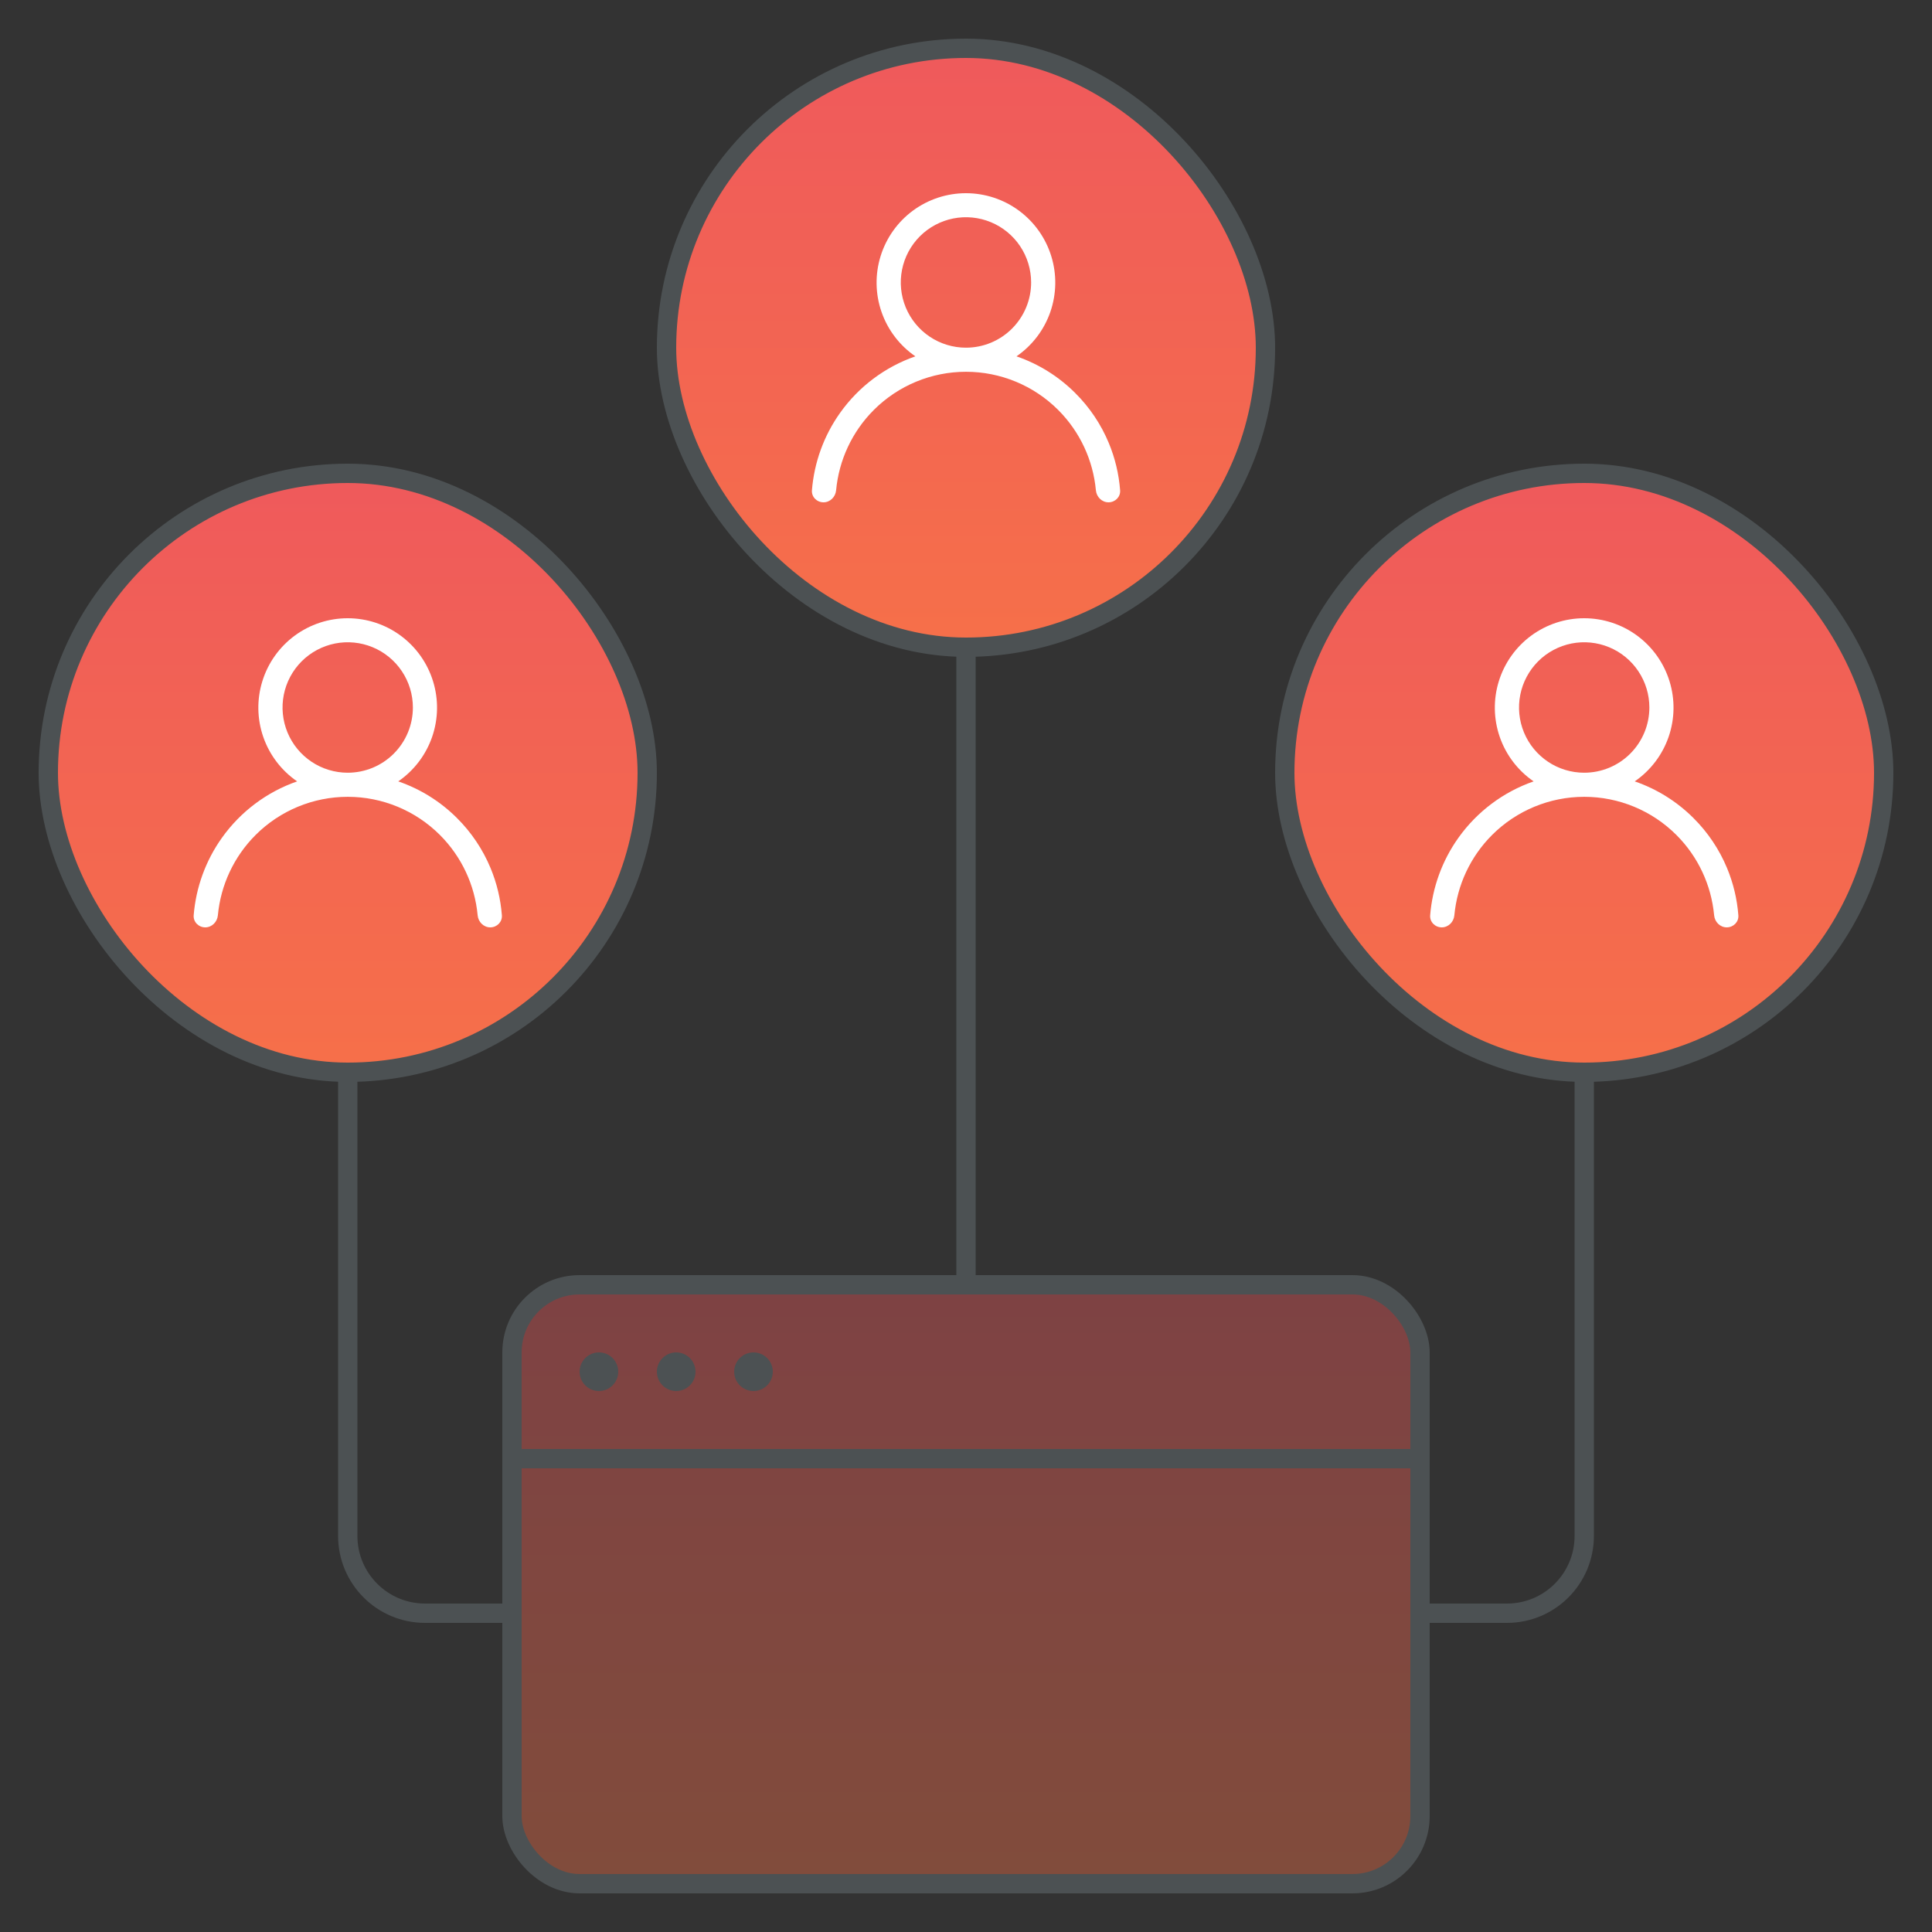 <?xml version="1.0" encoding="utf-8"?>

<!--
 * Copyright (c) 2020, WSO2 Inc. (http://www.wso2.org) All Rights Reserved.
 *
 * WSO2 Inc. licenses this file to you under the Apache License,
 * Version 2.0 (the "License"); you may not use this file except
 * in compliance with the License.
 * You may obtain a copy of the License at
 *
 *     http://www.apache.org/licenses/LICENSE-2.0
 *
 * Unless required by applicable law or agreed to in writing,
 * software distributed under the License is distributed on an
 * "AS IS" BASIS, WITHOUT WARRANTIES OR CONDITIONS OF ANY
 * KIND, either express or implied. See the License for the
 * specific language governing permissions and limitations
 * under the License.
-->

<svg id="ldap-illustration" width="100" height="100" viewBox="0 0 100 100" fill="none" xmlns="http://www.w3.org/2000/svg">
    <rect x="0" y="0" width="100" height="100" fill="#333333" stroke="none"/>
    <path d="M18 55.5V79.5C18 81.709 19.791 83.5 22 83.5H26.5" stroke="#4C5153" />
    <path d="M82 55.5V79.5C82 81.709 80.209 83.5 78 83.5H73.5" stroke="#4C5153" />
    <path d="M50 33.5V66.5" stroke="#4C5153" />
    <rect x="2.5" y="24.5" width="31" height="31" rx="15.5" fill="url(#paint0_linear_1756_43)" />
    <path
        d="M23.652 42.341C22.796 41.486 21.757 40.837 20.613 40.444C21.427 39.885 22.041 39.08 22.365 38.147C22.689 37.213 22.706 36.201 22.413 35.257C22.121 34.313 21.534 33.488 20.74 32.902C19.945 32.316 18.984 32 17.996 32C17.009 32 16.048 32.316 15.253 32.902C14.459 33.488 13.872 34.313 13.58 35.257C13.287 36.201 13.304 37.213 13.628 38.147C13.952 39.08 14.566 39.885 15.38 40.444C13.811 40.99 12.45 42.01 11.487 43.364C10.644 44.547 10.141 45.935 10.025 47.376C9.998 47.72 10.28 48 10.625 48C10.969 48 11.245 47.72 11.277 47.377C11.422 45.814 12.107 44.342 13.226 43.222C14.492 41.955 16.209 41.243 18 41.243C19.791 41.243 21.508 41.955 22.774 43.222C23.892 44.341 24.578 45.813 24.723 47.376C24.755 47.72 25.031 48 25.376 48C25.721 48 26.003 47.721 25.977 47.377C25.913 46.538 25.716 45.714 25.393 44.935C24.99 43.964 24.398 43.082 23.652 42.341ZM17.998 39.996C17.33 39.996 16.678 39.798 16.123 39.427C15.569 39.056 15.136 38.529 14.881 37.912C14.626 37.295 14.559 36.616 14.689 35.961C14.819 35.306 15.14 34.705 15.612 34.232C16.084 33.76 16.685 33.439 17.34 33.308C17.994 33.178 18.672 33.245 19.289 33.501C19.905 33.756 20.432 34.189 20.802 34.744C21.173 35.299 21.371 35.952 21.371 36.62C21.371 37.063 21.284 37.502 21.114 37.912C20.945 38.321 20.696 38.693 20.383 39.007C20.07 39.321 19.698 39.569 19.289 39.739C18.879 39.908 18.441 39.996 17.998 39.996Z"
        fill="white" />
    <rect x="2.5" y="24.5" width="31" height="31" rx="15.5" stroke="#4C5153" />
    <rect x="34.5" y="2.5" width="31" height="31" rx="15.5" fill="url(#paint1_linear_1756_43)" />
    <path
        d="M55.652 20.341C54.796 19.486 53.757 18.837 52.613 18.444C53.427 17.885 54.041 17.08 54.365 16.147C54.688 15.213 54.706 14.201 54.413 13.257C54.121 12.313 53.534 11.488 52.74 10.902C51.945 10.316 50.984 10 49.996 10C49.009 10 48.048 10.316 47.253 10.902C46.459 11.488 45.872 12.313 45.58 13.257C45.287 14.201 45.304 15.213 45.628 16.147C45.952 17.08 46.566 17.885 47.38 18.444C45.811 18.99 44.45 20.01 43.487 21.364C42.644 22.547 42.141 23.935 42.026 25.376C41.998 25.72 42.28 26 42.625 26C42.969 26 43.245 25.72 43.277 25.377C43.422 23.814 44.107 22.342 45.226 21.222C46.492 19.955 48.209 19.243 50 19.243C51.791 19.243 53.508 19.955 54.774 21.222C55.892 22.341 56.578 23.813 56.723 25.376C56.755 25.72 57.031 26 57.376 26C57.721 26 58.003 25.721 57.977 25.377C57.913 24.538 57.716 23.714 57.393 22.935C56.99 21.963 56.398 21.082 55.652 20.341ZM49.998 17.996C49.33 17.996 48.678 17.798 48.123 17.427C47.569 17.056 47.136 16.529 46.881 15.912C46.626 15.295 46.559 14.616 46.689 13.961C46.819 13.306 47.141 12.704 47.612 12.232C48.084 11.76 48.685 11.439 49.34 11.308C49.994 11.178 50.672 11.245 51.289 11.501C51.905 11.756 52.432 12.189 52.803 12.744C53.173 13.299 53.371 13.952 53.371 14.62C53.371 15.063 53.284 15.502 53.114 15.912C52.945 16.321 52.696 16.693 52.383 17.007C52.07 17.32 51.698 17.569 51.289 17.739C50.879 17.909 50.441 17.996 49.998 17.996Z"
        fill="white" />
    <rect x="34.5" y="2.5" width="31" height="31" rx="15.5" stroke="#4C5153" />
    <rect x="66.5" y="24.5" width="31" height="31" rx="15.5" fill="url(#paint2_linear_1756_43)" />
    <path
        d="M87.652 42.341C86.796 41.486 85.757 40.837 84.613 40.444C85.427 39.885 86.041 39.08 86.365 38.147C86.689 37.213 86.706 36.201 86.413 35.257C86.121 34.313 85.534 33.488 84.74 32.902C83.945 32.316 82.984 32 81.996 32C81.009 32 80.048 32.316 79.253 32.902C78.459 33.488 77.872 34.313 77.58 35.257C77.287 36.201 77.304 37.213 77.628 38.147C77.952 39.08 78.566 39.885 79.38 40.444C77.811 40.99 76.451 42.01 75.487 43.364C74.644 44.547 74.141 45.935 74.025 47.376C73.998 47.72 74.28 48 74.625 48C74.969 48 75.246 47.72 75.277 47.377C75.422 45.814 76.107 44.342 77.226 43.222C78.492 41.955 80.209 41.243 82 41.243C83.791 41.243 85.508 41.955 86.774 43.222C87.892 44.341 88.578 45.813 88.723 47.376C88.754 47.72 89.031 48 89.376 48C89.721 48 90.003 47.721 89.977 47.377C89.913 46.538 89.716 45.714 89.393 44.935C88.99 43.964 88.398 43.082 87.652 42.341ZM81.998 39.996C81.33 39.996 80.678 39.798 80.124 39.427C79.569 39.056 79.136 38.529 78.881 37.912C78.626 37.295 78.559 36.616 78.689 35.961C78.819 35.306 79.141 34.705 79.612 34.232C80.084 33.76 80.685 33.439 81.34 33.308C81.994 33.178 82.672 33.245 83.289 33.501C83.905 33.756 84.432 34.189 84.802 34.744C85.173 35.299 85.371 35.952 85.371 36.62C85.371 37.063 85.284 37.502 85.114 37.912C84.945 38.321 84.696 38.693 84.383 39.007C84.07 39.321 83.698 39.569 83.289 39.739C82.879 39.908 82.441 39.996 81.998 39.996Z"
        fill="white" />
    <rect x="66.5" y="24.5" width="31" height="31" rx="15.5" stroke="#4C5153" />
    <rect x="26.5" y="66.5" width="47" height="31" rx="3.5" fill="url(#paint3_linear_1756_43)" fill-opacity="0.4"
        stroke="#4C5153" />
    <path d="M26.5 75.5H73.5" stroke="#4C5153" />
    <circle cx="31" cy="71" r="1" fill="#4C5153" />
    <circle cx="35" cy="71" r="1" fill="#4C5153" />
    <circle cx="39" cy="71" r="1" fill="#4C5153" />
    <defs>
        <linearGradient id="paint0_linear_1756_43" x1="18" y1="24" x2="18" y2="56" gradientUnits="userSpaceOnUse">
            <stop stop-color="#EF595C" />
            <stop offset="1" stop-color="#F67049" />
        </linearGradient>
        <linearGradient id="paint1_linear_1756_43" x1="50" y1="2" x2="50" y2="34" gradientUnits="userSpaceOnUse">
            <stop stop-color="#EF595C" />
            <stop offset="1" stop-color="#F67049" />
        </linearGradient>
        <linearGradient id="paint2_linear_1756_43" x1="82" y1="24" x2="82" y2="56" gradientUnits="userSpaceOnUse">
            <stop stop-color="#EF595C" />
            <stop offset="1" stop-color="#F67049" />
        </linearGradient>
        <linearGradient id="paint3_linear_1756_43" x1="50" y1="66" x2="50" y2="98" gradientUnits="userSpaceOnUse">
            <stop stop-color="#EE575C" />
            <stop offset="1" stop-color="#F67147" />
        </linearGradient>
    </defs>
</svg>